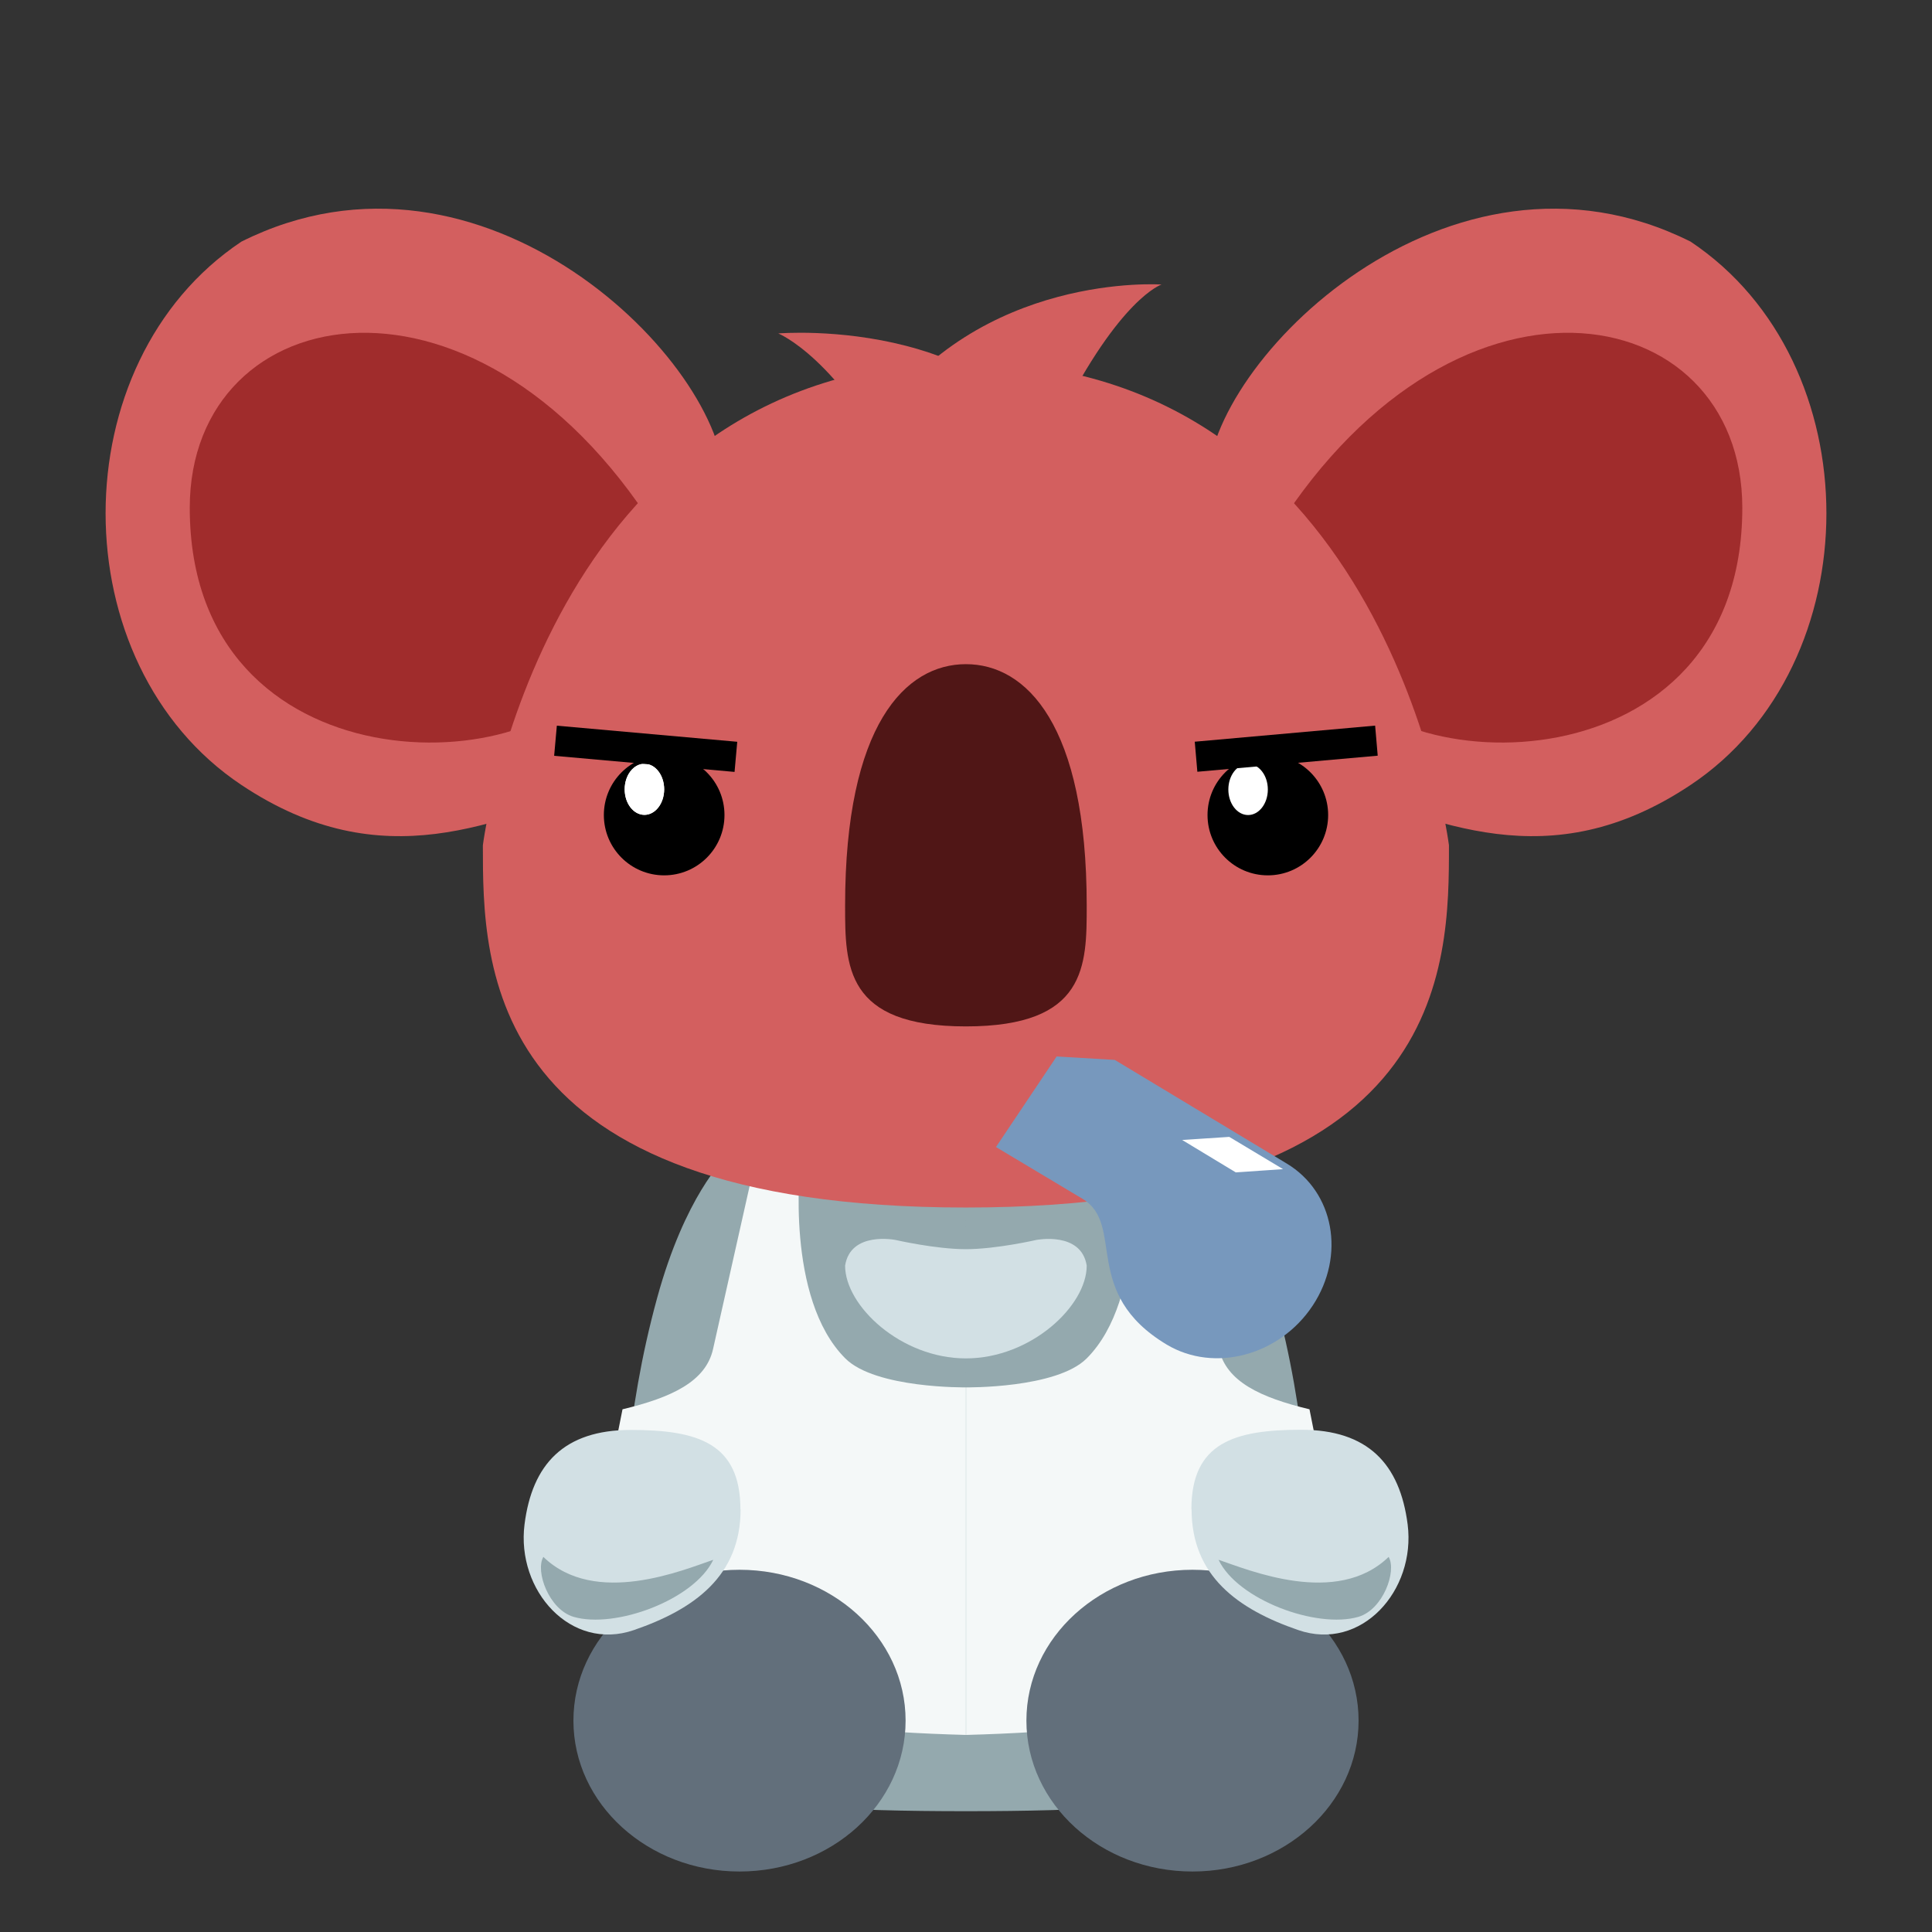 <?xml version="1.0" encoding="UTF-8" standalone="no"?>
<!-- Created with Inkscape (http://www.inkscape.org/) -->

<svg
   width="512"
   height="512"
   viewBox="0 0 10.667 10.667"
   version="1.1"
   id="svg1"
   xmlns="http://www.w3.org/2000/svg"
   xmlns:svg="http://www.w3.org/2000/svg">
  <rect x="0" y="0" width="10.667" height="10.667" fill="#333333" stroke="none"/>
  <defs
     id="defs1" />
  <g
     id="g46"
     style="display:inline">
    <path
       style="display:inline;fill:#94a9ae;fill-opacity:1;stroke-width:0.021"
       d="M 5.333,10 C 4,10 3.25,9.892 3.333,9.231 3.449,8.311 3.449,7.821 3.628,7.167 3.782,6.604 4,6.397 4,6.397 l 1.333,-0.231 z m 0,0 C 6.667,10 7.416,9.892 7.333,9.231 7.218,8.311 7.218,7.821 7.039,7.167 6.885,6.604 6.667,6.397 6.667,6.397 L 5.333,6.167 Z"
       id="path37" />
    <path
       style="display:inline;fill:#d2e0e4;fill-opacity:1;stroke-width:0.021"
       d="m 5.333,7.5 c -0.359,0 -0.667,-0.29 -0.667,-0.512 0.03,-0.192 0.278,-0.142 0.278,-0.142 0,0 0.222,0.051 0.389,0.051 z m 0,0 c 0.359,0 0.667,-0.29 0.667,-0.512 C 5.97,6.797 5.722,6.846 5.722,6.846 c 0,0 -0.222,0.051 -0.389,0.051 z"
       id="path50" />
    <g
       id="g52"
       transform="rotate(-179.93,5.26,6.953)"
       style="display:none">
      <path
         style="fill:#94a9ae;fill-opacity:1;stroke-width:0.021"
         d="m 4.898,7.243 c 0,0 0.12,-0.333 0.5,-0.389 -0.167,0.223 -0.098,0.386 -0.098,0.386 z"
         id="path54" />
      <path
         style="fill:#94a9ae;fill-opacity:1;stroke-width:0.021"
         d="m 5.011,7.346 c 0,0 0.12,-0.333 0.5,-0.389 -0.167,0.223 -0.098,0.386 -0.098,0.386 z"
         id="path55" />
      <path
         style="fill:#94a9ae;fill-opacity:1;stroke-width:0.021"
         d="m 5.168,6.154 c 0,0 -0.029,0.353 -0.382,0.505 0.103,-0.258 -0.006,-0.398 -0.006,-0.398 z"
         id="path56" />
      <path
         style="fill:#94a9ae;fill-opacity:1;stroke-width:0.021"
         d="m 5.894,6.531 c 0,0 -0.302,0.184 -0.634,-0.011 0.269,-0.069 0.318,-0.239 0.318,-0.239 z"
         id="path57" />
      <path
         style="fill:#94a9ae;fill-opacity:1;stroke-width:0.021"
         d="m 4.185,6.873 c 0,0 0.34,-0.1 0.609,0.174 -0.278,-0.003 -0.369,0.149 -0.369,0.149 z"
         id="path58" />
      <path
         style="fill:#94a9ae;fill-opacity:1;stroke-width:0.021"
         d="m 6.093,7.362 c 0,0 -0.322,-0.147 -0.346,-0.531 0.208,0.185 0.376,0.13 0.376,0.13 z"
         id="path59" />
    </g>
    <path
       style="display:inline;fill:#f4f8f8;fill-opacity:1;stroke-width:0.021"
       d="M 3.27,8.947 C 3.162,8.762 3.282,8.588 3.437,7.781 c 0.271,-0.065 0.46,-0.153 0.5,-0.333 l 0.23,-1.025 0.252,-0.004 c 0,0 -0.085,0.748 0.248,1.081 0.167,0.167 0.667,0.16 0.667,0.16 V 9.579 C 4.304,9.551 3.64,9.412 3.27,8.947 Z m 4.126,0 C 7.504,8.762 7.385,8.588 7.23,7.781 6.959,7.716 6.77,7.628 6.73,7.447 L 6.5,6.423 6.248,6.419 c 0,0 0.085,0.748 -0.248,1.081 C 5.833,7.667 5.333,7.66 5.333,7.66 V 9.579 C 6.363,9.551 7.027,9.412 7.396,8.947 Z"
       id="path48" />
    <path
       style="display:inline;fill:#626f7b;fill-opacity:1;stroke-width:0.021"
       id="path38"
       d="m 5,9.333 c 0,0.46 -0.41,0.833 -0.917,0.833 -0.506,0 -0.917,-0.373 -0.917,-0.833 0,-0.46 0.41,-0.833 0.917,-0.833 0.506,0 0.917,0.373 0.917,0.833 z m 0.667,0 c 0,0.46 0.41,0.833 0.917,0.833 0.506,0 0.917,-0.373 0.917,-0.833 0,-0.46 -0.41,-0.833 -0.917,-0.833 -0.506,0 -0.917,0.373 -0.917,0.833 z"
       transform="translate(-8.9406944e-8,0.167)" />
    <g
       id="g60"
       style="display:inline">
      <path
         id="ellipse38"
         style="display:inline;fill:#d2e0e4;stroke-width:0.021"
         d="m 4.089,8.333 c 0,0.368 -0.255,0.552 -0.589,0.667 -0.348,0.12 -0.65,-0.218 -0.604,-0.583 0.042,-0.333 0.218,-0.522 0.586,-0.522 0.368,0 0.606,0.071 0.606,0.439 z m 2.49,0 c 0,0.368 0.255,0.552 0.589,0.667 0.348,0.12 0.65,-0.218 0.604,-0.583 C 7.729,8.083 7.553,7.894 7.184,7.894 c -0.368,0 -0.606,0.071 -0.606,0.439 z" />
      <path
         style="fill:#94a9ae;fill-opacity:1;stroke-width:0.021"
         d="m 3,8.596 c -0.046,0.079 0.031,0.291 0.167,0.331 C 3.397,8.994 3.833,8.833 3.938,8.612 3.775,8.667 3.287,8.874 3,8.596 Z m 4.667,0 c 0.046,0.079 -0.031,0.291 -0.167,0.331 C 7.27,8.994 6.833,8.833 6.728,8.612 6.892,8.667 7.38,8.874 7.667,8.596 Z"
         id="path60" />
    </g>
  </g>
  <g
     id="layer2">
    <g
       id="layer1"
       style="display:none">
      <path
         style="fill:#d2e0e4;fill-opacity:1;stroke-width:0.124"
         d="m 4,4 c 0,-0.667 -1.333,-2 -2.667,-1.333 -1,0.667 -1,2.333 -6e-7,3 0.784,0.523 1.409,0.197 2,0 z m 2.667,0 c 0,-0.667 1.333,-2 2.667,-1.333 1,0.667 1,2.333 6e-7,3 -0.784,0.523 -1.409,0.197 -2,0 z"
         id="path9"
         transform="translate(0,-1.333)" />
      <path
         style="display:inline;fill:#94a9ae;fill-opacity:1;stroke-width:0.124"
         d="M 4.067,4.5 C 3.151,3.077 1.667,3.333 1.667,4.333 c 0,1.333 1.79,1.305 2.095,0.736 z m 3.056,0 C 8.04,3.077 9.524,3.333 9.524,4.333 c 0,1.333 -1.79,1.305 -2.095,0.736 z"
         id="path16"
         transform="matrix(1.091,0,0,1.171,-0.771,-2.27)" />
      <path
         style="display:inline;fill:#d2e0e4;fill-opacity:1;stroke-width:0.15"
         d="m 5.333,3.333 c -2.333,3e-7 -2.667,2.667 -2.667,2.667 -6e-7,0.667 0,2 2.667,2 z m 1.2e-6,0 c 2.333,3e-7 2.667,2.667 2.667,2.667 6e-7,0.667 0,2 -2.667,2 z"
         id="path8"
         transform="translate(0,-1.333)" />
      <path
         style="fill:#d2e0e4;fill-opacity:1;stroke-width:0.124"
         d="M 4.839,2.333 C 5.408,1.5 6.413,1.571 6.413,1.571 c 0,0 -0.23,0.073 -0.564,0.74 -0.128,0.257 -0.182,0.022 -0.182,0.022 z"
         id="path14" />
      <path
         style="display:inline;fill:#626f7b;fill-opacity:1;stroke-width:0.124"
         d="m 5.333,5 c -0.333,0 -0.667,0.333 -0.667,1.333 0,0.333 0,0.667 0.667,0.667 z m 0,0 c 0.333,0 0.667,0.333 0.667,1.333 0,0.333 0,0.667 -0.667,0.667 z"
         id="path15"
         transform="translate(0,-1.333)" />
      <g
         id="g41">
        <path
           style="fill:#000000;stroke-width:0.021"
           id="path1"
           d="m 4,5.654 c 0,0.184 -0.149,0.333 -0.333,0.333 -0.184,0 -0.333,-0.149 -0.333,-0.333 0,-0.184 0.149,-0.333 0.333,-0.333 0.184,0 0.333,0.149 0.333,0.333 z m 2.667,0 c 0,0.184 0.149,0.333 0.333,0.333 0.184,0 0.333,-0.149 0.333,-0.333 0,-0.184 -0.149,-0.333 -0.333,-0.333 -0.184,0 -0.333,0.149 -0.333,0.333 z"
           transform="translate(9.5367443e-7,-1.154)" />
        <ellipse
           style="fill:#ffffff;stroke-width:0.021"
           id="path39"
           transform="translate(-0.121,-1.296)"
           cx="3.679"
           cy="5.654"
           rx="0.109"
           ry="0.141" />
        <ellipse
           style="fill:#ffffff;stroke-width:0.021"
           id="ellipse42"
           transform="translate(-0.121,-1.296)"
           cx="3.679"
           cy="5.654"
           rx="0.109"
           ry="0.141" />
        <ellipse
           style="fill:#ffffff;stroke-width:0.021"
           id="path39-8"
           cx="6.891"
           cy="4.359"
           rx="0.109"
           ry="0.141" />
      </g>
      <path
         style="display:none;fill:#000000;fill-opacity:1;stroke-width:0.021"
         id="rect4"
         height="0.167"
         x="3"
         y="5.5"
         width="1"
         d="M 3,5.5 H 4 V 5.667 H 3 Z M 7.5,5.098 6.516,5.275 6.545,5.439 7.529,5.262 Z"
         transform="rotate(5.101,19.8,5.589)" />
      <path
         style="fill:#d2e0e4;fill-opacity:1;stroke-width:0.124"
         d="m 5.958,2.728 c -0.333,-1 -1.661,-0.887 -1.661,-0.887 0,0 0.333,0.134 0.667,0.801 0.128,0.257 0.167,0.086 0.167,0.086 z"
         id="path42" />
    </g>
    <g
       id="g31"
       style="display:inline">
      <path
         style="fill:#d35f5f;fill-opacity:1;stroke-width:0.124"
         d="m 4,4 c 0,-0.667 -1.333,-2 -2.667,-1.333 -1,0.667 -1,2.333 -6e-7,3 0.784,0.523 1.409,0.197 2,0 z m 2.667,0 c 0,-0.667 1.333,-2 2.667,-1.333 1,0.667 1,2.333 6e-7,3 -0.784,0.523 -1.409,0.197 -2,0 z"
         id="path13"
         transform="translate(0,-1.333)" />
      <path
         style="display:inline;fill:#a02c2c;fill-opacity:1;stroke-width:0.124"
         d="M 4.067,4.5 C 3.151,3.077 1.667,3.333 1.667,4.333 c 0,1.333 1.79,1.305 2.095,0.736 z m 3.056,0 C 8.04,3.077 9.524,3.333 9.524,4.333 c 0,1.333 -1.79,1.305 -2.095,0.736 z"
         id="path17"
         transform="matrix(1.091,0,0,1.171,-0.771,-2.27)" />
      <path
         style="display:inline;fill:#d35f5f;fill-opacity:1;stroke-width:0.15"
         d="m 5.333,3.333 c -2.333,3e-7 -2.667,2.667 -2.667,2.667 -6e-7,0.667 0,2 2.667,2 z m 1.2e-6,0 c 2.333,3e-7 2.667,2.667 2.667,2.667 6e-7,0.667 0,2 -2.667,2 z"
         id="path19"
         transform="translate(0,-1.333)" />
      <path
         style="display:inline;fill:#501616;fill-opacity:1;stroke-width:0.124"
         d="m 5.333,5 c -0.333,0 -0.667,0.333 -0.667,1.333 0,0.333 0,0.667 0.667,0.667 z m 0,0 c 0.333,0 0.667,0.333 0.667,1.333 0,0.333 0,0.667 -0.667,0.667 z"
         id="path22"
         transform="translate(0,-1.333)" />
      <g
         id="g27">
        <path
           style="fill:#000000;stroke-width:0.021"
           id="path25"
           d="m 4,5.654 c 0,0.184 -0.149,0.333 -0.333,0.333 -0.184,0 -0.333,-0.149 -0.333,-0.333 0,-0.184 0.149,-0.333 0.333,-0.333 0.184,0 0.333,0.149 0.333,0.333 z m 2.667,0 c 0,0.184 0.149,0.333 0.333,0.333 0.184,0 0.333,-0.149 0.333,-0.333 0,-0.184 -0.149,-0.333 -0.333,-0.333 -0.184,0 -0.333,0.149 -0.333,0.333 z"
           transform="translate(9.5367443e-7,-1.154)" />
        <ellipse
           style="fill:#ffffff;stroke-width:0.021"
           id="ellipse25"
           transform="translate(-0.121,-1.296)"
           cx="3.679"
           cy="5.654"
           rx="0.109"
           ry="0.141" />
        <ellipse
           style="fill:#ffffff;stroke-width:0.021"
           id="ellipse26"
           transform="translate(-0.121,-1.296)"
           cx="3.679"
           cy="5.654"
           rx="0.109"
           ry="0.141" />
        <ellipse
           style="fill:#ffffff;stroke-width:0.021"
           id="ellipse27"
           cx="6.891"
           cy="4.359"
           rx="0.109"
           ry="0.141" />
      </g>
      <path
         style="display:inline;fill:#000000;fill-opacity:1;stroke-width:0.021"
         id="path27"
         height="0.167"
         x="3"
         y="5.5"
         width="1"
         d="M 3,5.5 H 4 V 5.667 H 3 Z M 7.5,5.098 6.516,5.275 6.545,5.439 7.529,5.262 Z"
         transform="rotate(5.101,19.8,5.589)" />
      <path
         style="display:inline;fill:#d35f5f;fill-opacity:1;stroke-width:0.124"
         d="M 4.839,2.333 C 5.408,1.5 6.413,1.571 6.413,1.571 c 0,0 -0.23,0.073 -0.564,0.74 -0.128,0.257 -0.182,0.022 -0.182,0.022 z"
         id="path20" />
      <path
         style="fill:#d35f5f;fill-opacity:1;stroke-width:0.124"
         d="m 5.958,2.728 c -0.333,-1 -1.661,-0.887 -1.661,-0.887 0,0 0.333,0.134 0.667,0.801 0.128,0.257 0.167,0.086 0.167,0.086 z"
         id="path31" />
    </g>
  </g>
  <g
     id="g71"
     transform="translate(-0.753,-0.961)"
     style="display:inline">
    <path
       id="path70"
       style="fill:#7798bd;fill-opacity:1;stroke-width:0.124"
       d="M 6.92,6.461 6.585,6.961 7.063,7.247 C 7.301,7.39 7.051,7.766 7.528,8.052 7.791,8.209 8.152,8.112 8.334,7.836 8.516,7.56 8.452,7.209 8.19,7.052 L 7.241,6.48 Z"
       transform="translate(-0.333,0.333)" />
    <path
       style="fill:#ffffff;fill-opacity:1;stroke-width:0.124"
       d="M 7.837,7.416 7.576,7.434 7.28,7.255 7.54,7.238 Z"
       id="path71" />
  </g>
</svg>
